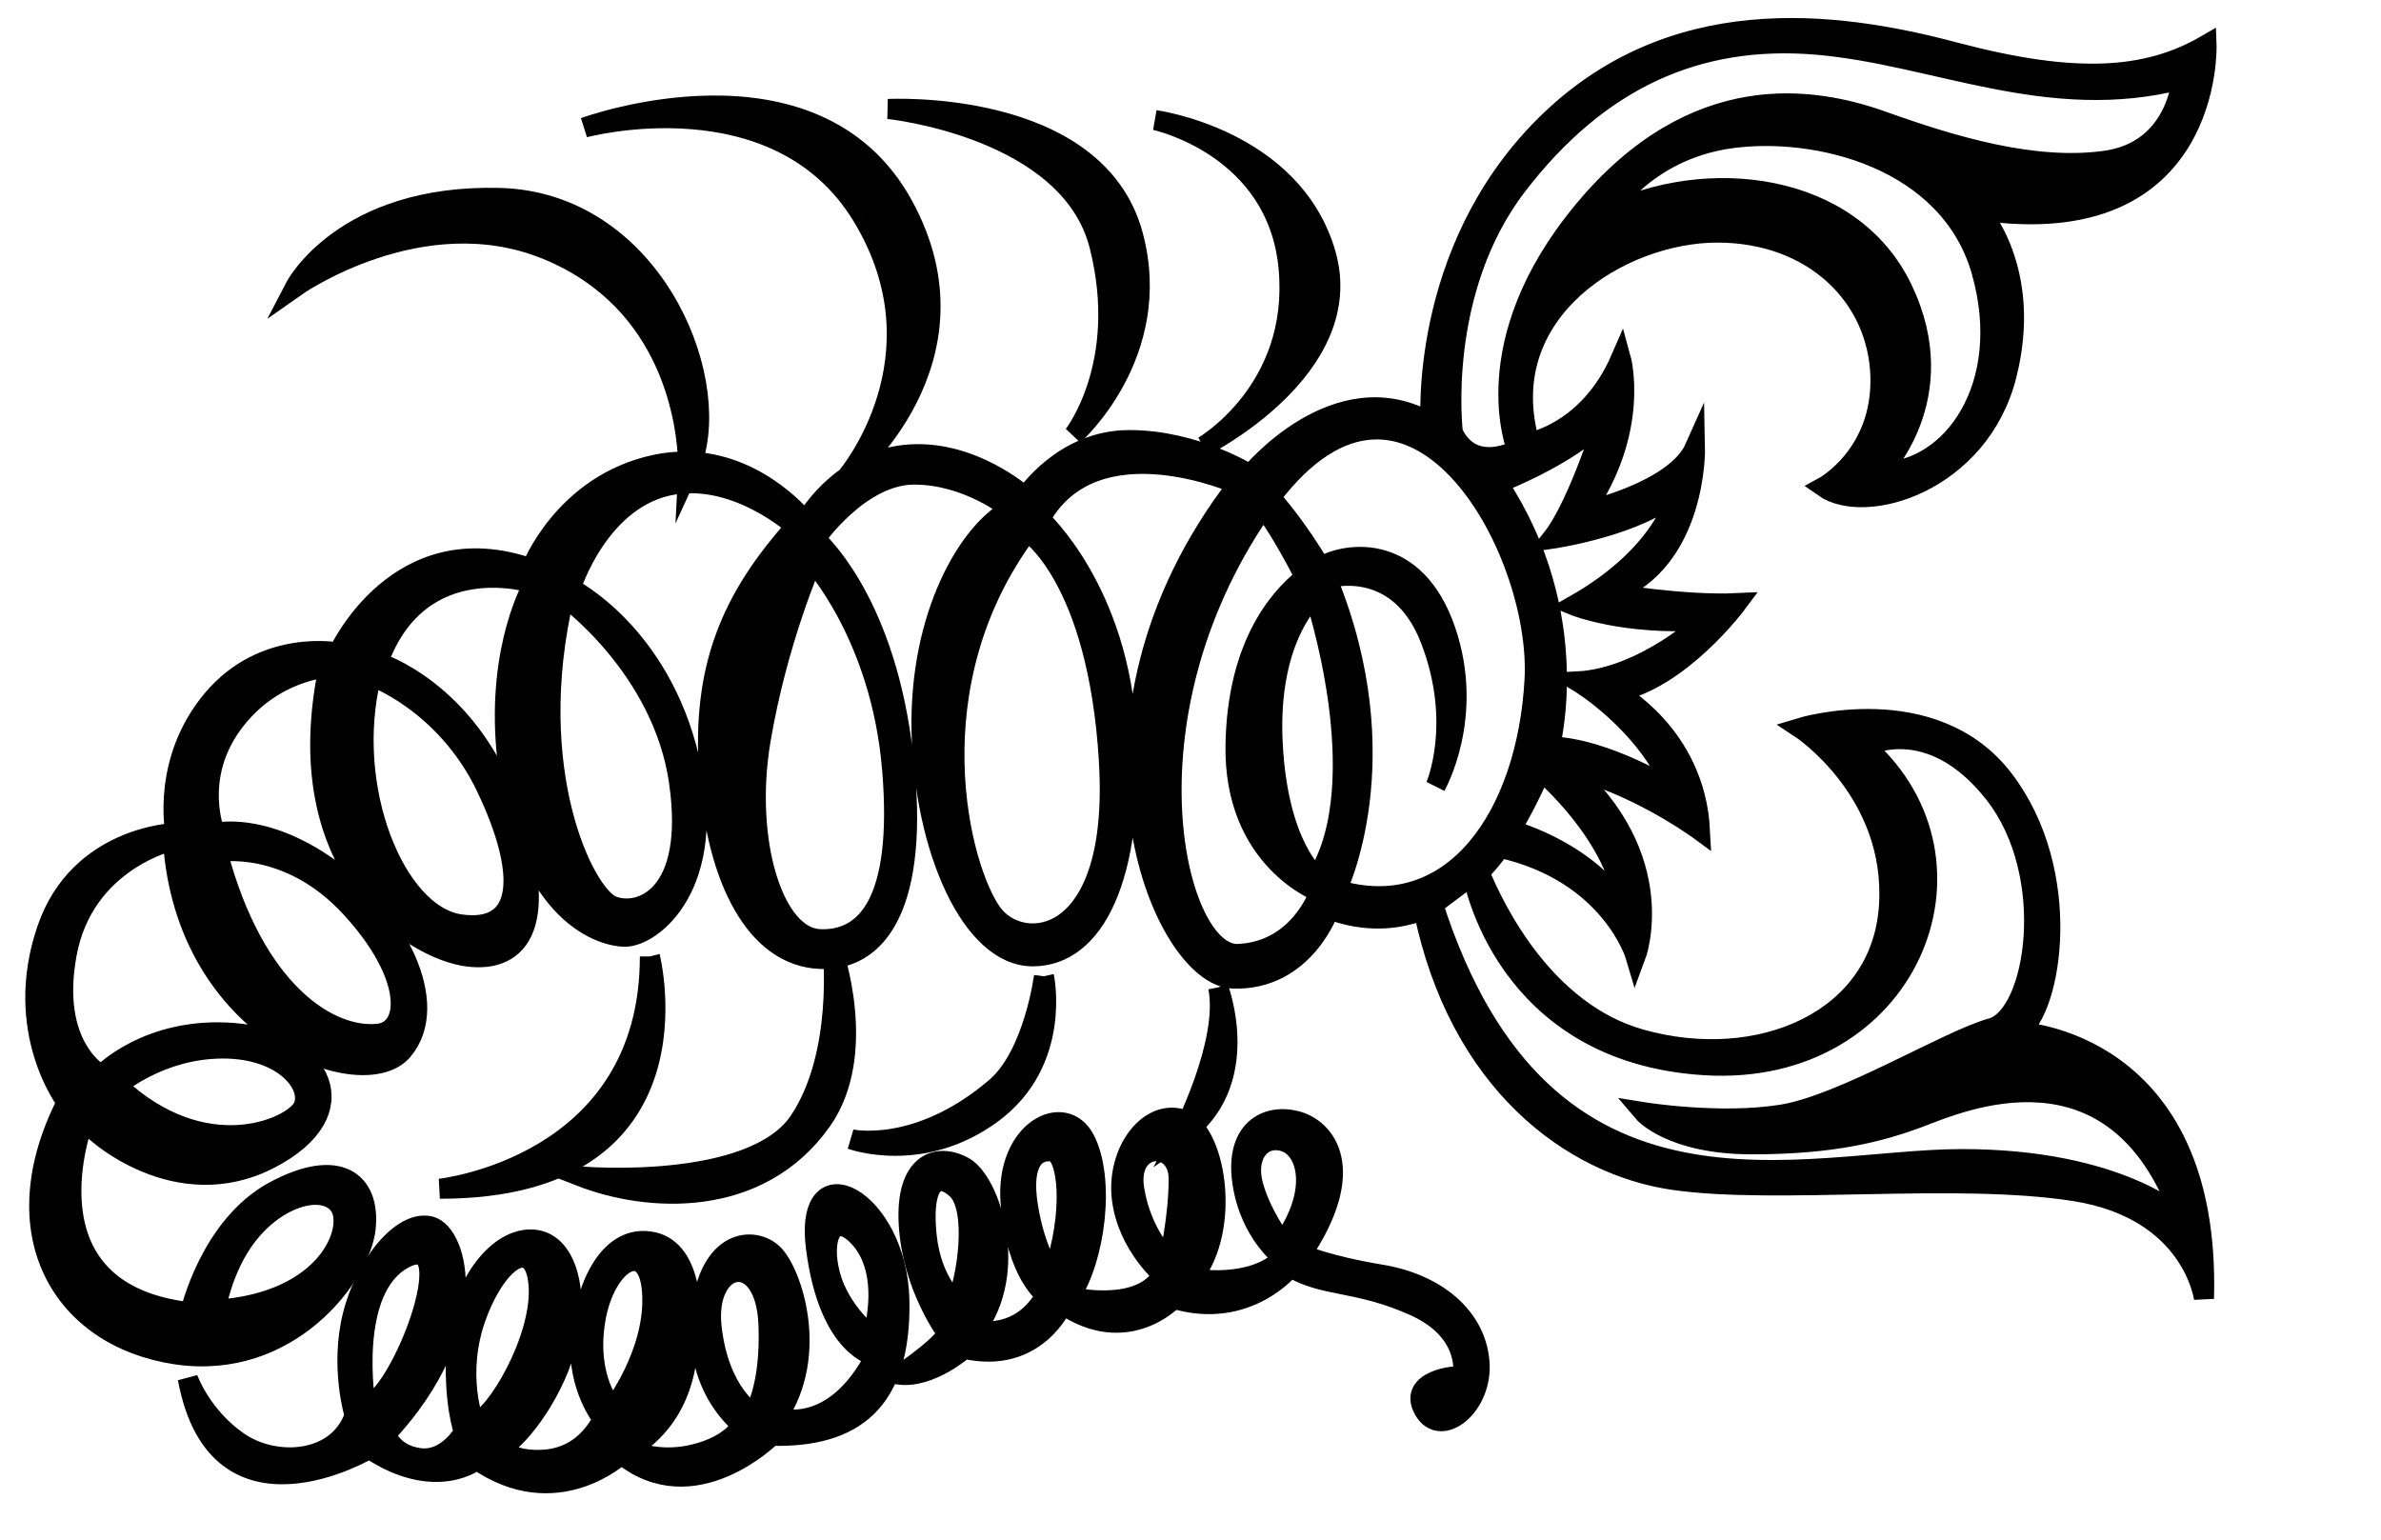 <?xml version="1.0" encoding="UTF-8" standalone="no"?>
<svg
   xmlns:dc="http://purl.org/dc/elements/1.1/"
   xmlns:cc="http://creativecommons.org/ns#"
   xmlns:rdf="http://www.w3.org/1999/02/22-rdf-syntax-ns#"
   xmlns:svg="http://www.w3.org/2000/svg"
   xmlns="http://www.w3.org/2000/svg"
   xmlns:sodipodi="http://sodipodi.sourceforge.net/DTD/sodipodi-0.dtd"
   xmlns:inkscape="http://www.inkscape.org/namespaces/inkscape"
   version="1.1"
   id="svg2"
   xml:space="preserve"
   width="63.24"
   height="40.893"
   viewBox="0 0 63.24 40.893"
   sodipodi:docname="vectorian102.pdf"><defs
     id="defs6" /><sodipodi:namedview
     pagecolor="#ffffff"
     bordercolor="#666666"
     borderopacity="1"
     objecttolerance="10"
     gridtolerance="10"
     guidetolerance="10"
     inkscape:pageopacity="0"
     inkscape:pageshadow="2"
     inkscape:window-width="640"
     inkscape:window-height="480"
     id="namedview4" /><g
     id="g10"
     inkscape:groupmode="layer"
     inkscape:label="vectorian102"
     transform="matrix(1.333,0,0,-1.333,0,40.893)"><g
       id="g12"
       transform="translate(72,-41.328)"><g
         id="g14"
         transform="translate(-71.297,42.451)"><g
           id="g16"><g
             id="g18"><path
               d="m 12.246,10.497 c 0,0 1.182,-4.629 -4.185,-4.629 0,0 4.185,0.443 4.185,4.629"
               style="fill:#000000;fill-opacity:1;fill-rule:nonzero;stroke:#000000;stroke-width:0.399;stroke-linecap:butt;stroke-linejoin:miter;stroke-miterlimit:10;stroke-dasharray:none;stroke-opacity:1"
               id="path20" /><path
               d="m 15.889,10.618 c 0,0 0.726,-2.059 -0.222,-3.397 -1.255,-1.771 -3.471,-1.625 -4.8,-1.108 0,0 3.421,-0.296 4.358,1.108 0.886,1.329 0.664,3.397 0.664,3.397"
               style="fill:#000000;fill-opacity:1;fill-rule:nonzero;stroke:#000000;stroke-width:0.399;stroke-linecap:butt;stroke-linejoin:miter;stroke-miterlimit:10;stroke-dasharray:none;stroke-opacity:1"
               id="path22" /><path
               d="m 20.098,10.103 c 0,0 0.37,-1.699 -1.033,-2.733 C 17.661,6.336 16.258,6.853 16.258,6.853 c 0,0 1.329,-0.295 2.88,1.033 0.762,0.654 0.96,2.216 0.96,2.216"
               style="fill:#000000;fill-opacity:1;fill-rule:nonzero;stroke:#000000;stroke-width:0.399;stroke-linecap:butt;stroke-linejoin:miter;stroke-miterlimit:10;stroke-dasharray:none;stroke-opacity:1"
               id="path24" /><path
               d="m 23.57,9.881 c 0,0 0.739,-1.921 -0.739,-2.955 0,0 0.96,1.847 0.739,2.955"
               style="fill:#000000;fill-opacity:1;fill-rule:nonzero;stroke:#000000;stroke-width:0.399;stroke-linecap:butt;stroke-linejoin:miter;stroke-miterlimit:10;stroke-dasharray:none;stroke-opacity:1"
               id="path26" /><path
               d="m 9.242,25.611 c -3.102,0.074 -4.062,-1.772 -4.062,-1.772 0,0 2.511,1.772 5.022,0.738 2.504,-1.031 2.78,-3.485 2.806,-4.219 0.028,-0.001 0.056,-0.004 0.084,-0.005 0.611,1.774 -0.869,5.187 -3.85,5.258"
               style="fill:#000000;fill-opacity:1;fill-rule:nonzero;stroke:#000000;stroke-width:0.399;stroke-linecap:butt;stroke-linejoin:miter;stroke-miterlimit:10;stroke-dasharray:none;stroke-opacity:1"
               id="path28" /><path
               d="m 16.48,25.242 c 1.699,-2.807 -0.295,-5.17 -0.295,-5.17 0,0 2.806,2.289 1.107,5.391 -1.771,3.235 -6.351,1.55 -6.351,1.55 0,0 3.84,1.035 5.539,-1.771"
               style="fill:#000000;fill-opacity:1;fill-rule:nonzero;stroke:#000000;stroke-width:0.399;stroke-linecap:butt;stroke-linejoin:miter;stroke-miterlimit:10;stroke-dasharray:none;stroke-opacity:1"
               id="path30" /><path
               d="m 21.206,24.65 c 0.592,-2.363 -0.516,-3.765 -0.516,-3.765 0,0 1.822,1.617 1.181,3.987 -0.738,2.733 -4.874,2.511 -4.874,2.511 0,0 3.619,-0.37 4.209,-2.733"
               style="fill:#000000;fill-opacity:1;fill-rule:nonzero;stroke:#000000;stroke-width:0.399;stroke-linecap:butt;stroke-linejoin:miter;stroke-miterlimit:10;stroke-dasharray:none;stroke-opacity:1"
               id="path32" /><path
               d="m 24.973,24.207 c 0.221,-2.436 -1.699,-3.545 -1.699,-3.545 0,0 3.102,1.552 2.437,3.841 -0.665,2.289 -3.397,2.658 -3.397,2.658 0,0 2.437,-0.517 2.659,-2.954"
               style="fill:#000000;fill-opacity:1;fill-rule:nonzero;stroke:#000000;stroke-width:0.399;stroke-linecap:butt;stroke-linejoin:miter;stroke-miterlimit:10;stroke-dasharray:none;stroke-opacity:1"
               id="path34" /><path
               d="m 38.389,6.459 c -3.151,0 -8.321,-1.822 -10.536,5.071 l 0.788,0.59 c 0,0 0.59,-3.544 4.627,-3.791 4.038,-0.246 5.81,4.038 3.201,6.353 0,0 1.28,0.688 2.561,-0.936 C 40.309,12.12 39.866,9.315 38.979,9.068 38.094,8.822 36.025,7.541 34.795,7.345 33.565,7.147 32.038,7.394 32.038,7.394 c 0,0 0.542,-0.641 2.166,-0.641 1.624,0 2.561,0.247 3.348,0.542 0.788,0.297 3.89,1.675 5.219,-2.018 0,0 -1.232,1.182 -4.382,1.182 m -12.456,5.367 c 0,0 1.28,2.609 -0.197,6.202 0,0 1.428,0.445 2.068,-1.23 0.64,-1.673 0.099,-2.904 0.099,-2.904 0,0 0.788,1.378 0.197,3.101 -0.591,1.724 -1.92,1.576 -2.462,1.281 -0.01,-0.005 -0.022,-0.013 -0.031,-0.019 -0.464,0.789 -0.926,1.311 -0.993,1.387 2.781,3.667 5.403,-0.99 5.259,-3.633 -0.148,-2.708 -1.625,-4.873 -3.939,-4.185 m -0.393,0.246 c 0,0 -0.788,0.591 -0.887,2.708 -0.098,2.117 0.837,2.905 0.837,2.905 0,0 1.231,-3.692 0.049,-5.613 m -1.576,-1.526 c -1.231,-0.048 -2.412,4.627 0.443,8.812 0.02,0.029 0.038,0.055 0.058,0.083 0.249,-0.299 0.595,-0.925 0.837,-1.388 -0.575,-0.449 -1.348,-1.419 -1.387,-3.322 -0.05,-2.314 1.673,-2.954 1.673,-2.954 0,0 -0.394,-1.182 -1.625,-1.231 m 5.563,15.312 c 1.625,2.117 3.595,3.003 5.958,2.806 2.363,-0.197 4.627,-1.379 7.287,-0.689 0,0 -0.098,-1.428 -1.527,-1.624 -1.428,-0.198 -3.052,0.294 -4.431,0.787 -1.378,0.492 -3.742,0.886 -5.957,-1.773 -2.215,-2.658 -1.33,-4.775 -1.33,-4.775 0,0 -0.885,-0.492 -1.28,0.344 0,0 -0.344,2.806 1.28,4.924 m 9.256,-1.723 c 0.64,-2.265 -0.591,-3.988 -2.018,-3.988 0,0 1.477,1.477 0.443,3.643 -1.033,2.168 -3.939,2.462 -5.908,1.478 0,0 0.739,1.279 2.462,1.527 1.724,0.246 4.382,-0.394 5.022,-2.659 m -7.459,-2.77 c 0,0 -0.553,-1.846 -1.107,-2.548 0,0 1.773,0.259 2.51,0.961 0,0 -0.184,-1.219 -2.068,-2.289 0,0 0.997,-0.406 2.621,-0.296 0,0 -1.219,-1.145 -2.547,-1.218 0,0 1.366,-0.813 1.92,-2.18 0,0 -1.33,0.85 -2.474,0.887 0,0 0.701,2.621 -1.034,5.242 0,0 1.809,0.704 2.178,1.441 M 31.693,11.394 c 0,0 -0.554,1.072 -2.289,1.624 0,0 0.406,0.702 0.591,1.182 0,0 1.55,-1.292 1.699,-2.806 m -10.302,2.991 c 0.221,-3.693 -1.736,-3.84 -2.326,-3.028 -0.646,0.887 -1.588,4.543 0.701,7.607 0,0 1.404,-0.886 1.626,-4.579 m -4.321,-0.148 c 0.222,-2.658 -0.517,-3.434 -1.44,-3.396 -0.923,0.036 -1.514,1.957 -1.182,3.951 0.333,1.993 1.033,3.581 1.033,3.581 0,0 1.367,-1.477 1.588,-4.136 m -4.246,-0.257 c 0.333,-2.29 -0.775,-2.695 -1.329,-2.475 -0.554,0.222 -1.772,2.695 -0.96,6.166 0,0 1.957,-1.402 2.29,-3.692 M 8.984,13.869 C 9.797,12.17 9.759,10.952 8.467,11.137 c -1.293,0.184 -2.326,2.732 -1.772,4.947 0,0 1.477,-0.517 2.29,-2.215 M 6.288,11.468 C 7.543,10.103 7.467,9.03 6.842,8.958 5.882,8.847 4.368,9.77 3.63,12.576 c 0,0 1.403,0.259 2.658,-1.108 M 3.74,8.662 c 1.255,0 1.809,-0.776 1.588,-1.182 C 5.106,7.073 3.372,6.299 1.635,7.924 c 0,0 0.849,0.738 2.105,0.738 M 4.22,4.932 C 4.847,5.745 5.771,5.965 6.067,5.523 6.362,5.08 5.845,3.602 3.593,3.455 c 0,0 0.13,0.833 0.627,1.477 M 39.522,8.993 c 0.664,0.443 1.107,3.177 -0.296,5.023 -1.403,1.847 -4.063,1.034 -4.063,1.034 0,0 1.921,-1.256 1.772,-3.546 C 36.789,9.216 34.351,8.182 31.989,8.847 c -1.908,0.536 -2.901,2.563 -3.213,3.325 0.265,0.268 0.406,0.49 0.406,0.49 2.216,-0.492 2.707,-2.165 2.707,-2.165 0,0 0.739,1.968 -1.378,3.791 l 0.591,-0.198 c 1.132,-0.393 2.068,-1.083 2.068,-1.083 -0.098,1.921 -1.674,2.757 -1.674,2.757 1.281,0.246 2.412,1.772 2.412,1.772 -1.083,-0.049 -2.51,0.197 -2.51,0.197 1.723,0.64 1.673,2.905 1.673,2.905 -0.394,-0.887 -2.215,-1.281 -2.215,-1.281 1.133,1.626 0.738,3.053 0.738,3.053 -0.64,-1.477 -1.822,-1.674 -1.822,-1.674 -0.738,2.611 1.822,4.184 3.742,4.184 1.92,0 3.2,-1.279 3.25,-2.854 0.049,-1.576 -1.133,-2.216 -1.133,-2.216 0.837,-0.591 3.102,0.098 3.644,2.216 0.542,2.117 -0.542,3.299 -0.542,3.299 4.677,-0.691 4.53,3.298 4.53,3.298 -1.182,-0.689 -2.61,-0.788 -5.022,-0.148 -2.413,0.641 -5.662,1.035 -8.173,-1.476 -2.511,-2.511 -2.265,-5.909 -2.265,-5.909 -1.871,1.084 -3.594,-1.033 -3.594,-1.033 0,0 -1.083,0.689 -2.412,0.689 -1.329,0 -2.068,-1.132 -2.068,-1.132 0,0 -1.084,0.984 -2.413,0.836 -1.329,-0.147 -1.969,-1.329 -1.969,-1.329 0,0 -0.865,1.116 -2.255,1.193 -0.025,-0.072 -0.052,-0.141 -0.083,-0.208 0,0 0.004,0.077 -7.1e-4,0.212 -0.21,0.003 -0.432,-0.014 -0.663,-0.065 C 10.522,19.9 9.883,18.226 9.883,18.226 7.224,19.161 6.042,16.552 6.042,16.552 c 0,0 -1.477,0.294 -2.511,-0.936 -1.033,-1.231 -0.738,-2.658 -0.738,-2.658 0,0 -1.92,-0.05 -2.56,-1.92 C -0.464,9.004 0.626,7.592 0.626,7.592 -0.703,4.982 0.527,2.914 2.792,2.569 5.057,2.225 6.485,4.145 6.583,5.08 6.682,6.016 6.042,6.508 4.762,5.819 3.481,5.129 3.087,3.406 3.087,3.406 -0.358,3.8 0.971,7.246 0.971,7.246 1.167,6.952 2.841,5.523 4.663,6.459 6.485,7.394 5.697,8.822 3.974,8.97 2.251,9.117 1.316,8.133 1.316,8.133 c 0,0 -1.034,0.541 -0.69,2.412 0.345,1.871 2.117,2.264 2.117,2.264 0.247,-3.839 3.791,-5.12 4.579,-4.185 0.787,0.936 -0.148,2.707 -1.477,3.643 -1.329,0.936 -2.264,0.69 -2.264,0.69 0,0 -0.443,1.083 0.344,2.167 0.788,1.083 1.92,1.133 1.92,1.133 -0.837,-4.037 1.674,-5.613 2.757,-5.76 1.083,-0.148 1.674,0.688 0.837,3.003 -0.837,2.313 -2.61,2.855 -2.61,2.855 0.837,2.314 3.102,1.575 3.102,1.575 0,0 -0.738,-1.23 -0.542,-3.347 0.292,-3.128 1.822,-3.693 2.364,-3.693 0.541,0 1.871,1.034 1.279,3.545 -0.59,2.511 -2.363,3.398 -2.363,3.398 0,0 0.569,1.837 2.068,2.068 1.28,0.197 2.412,-0.837 2.412,-0.837 -1.28,-1.429 -1.871,-2.807 -1.723,-4.924 0.147,-2.117 0.935,-3.643 2.215,-3.693 1.28,-0.048 2.018,1.33 1.624,4.284 -0.393,2.954 -1.723,4.086 -1.723,4.086 0,0 0.886,1.281 1.969,1.281 1.083,0 1.92,-0.689 1.92,-0.689 -0.837,-0.443 -1.822,-2.117 -1.772,-4.431 0.05,-2.314 0.984,-4.479 2.216,-4.479 1.231,0 2.019,1.574 1.871,4.431 -0.149,2.855 -1.724,4.282 -1.724,4.282 1.083,1.97 3.939,0.691 3.939,0.691 -3.644,-4.727 -1.526,-9.797 -0.098,-9.847 1.428,-0.049 1.92,1.378 1.92,1.378 0.733,-0.272 1.365,-0.209 1.878,-0.01 0.702,-3.436 2.953,-5.091 4.99,-5.382 2.068,-0.295 5.613,0.148 7.976,-0.221 2.363,-0.369 2.585,-2.142 2.585,-2.142 0.147,5.17 -3.692,5.317 -3.692,5.317"
               style="fill:#000000;fill-opacity:1;fill-rule:nonzero;stroke:#000000;stroke-width:0.399;stroke-linecap:butt;stroke-linejoin:miter;stroke-miterlimit:10;stroke-dasharray:none;stroke-opacity:1"
               id="path36" /><path
               d="m 16.677,2.914 c 0,0 -0.64,0.493 -0.837,1.231 -0.197,0.739 0.05,1.281 0.542,0.788 0.492,-0.492 0.492,-1.33 0.296,-2.019 M 14.313,1.387 c 0,0 -0.689,0.394 -0.837,1.724 -0.148,1.329 1.074,1.578 1.133,0.049 C 14.658,1.88 14.313,1.387 14.313,1.387 m -2.807,0.099 c 0,0 -0.542,0.591 -0.345,1.772 0.197,1.182 1.084,1.674 1.132,0.492 0.05,-1.181 -0.787,-2.264 -0.787,-2.264 M 8.75,1.19 c 0,0 -0.394,0.984 0.049,2.166 0.443,1.182 1.182,1.576 1.232,0.542 C 10.079,2.865 9.193,1.339 8.75,1.19 M 6.583,1.535 c 0,0 -0.393,2.363 0.788,2.954 C 8.553,5.08 7.273,1.684 6.583,1.535 M 15.557,4.675 C 15.815,2.68 16.738,2.532 16.738,2.532 15.889,0.908 14.781,1.313 14.781,1.313 c 0.849,1.256 0.295,2.881 -0.074,3.25 -0.369,0.369 -1.293,0.332 -1.44,-1.182 -0.148,-1.514 0.812,-2.215 0.812,-2.215 0,0 -0.184,-0.406 -0.96,-0.591 -0.775,-0.185 -1.293,0.111 -1.293,0.111 0,0 0.85,0.37 1.109,1.551 0.258,1.182 0.147,2.474 -0.702,2.583 -0.85,0.112 -1.292,-0.997 -1.366,-1.956 C 10.793,1.906 11.31,1.276 11.31,1.276 11.051,0.796 10.645,0.465 10.018,0.465 9.39,0.465 9.316,0.723 9.316,0.723 9.685,0.945 10.388,1.868 10.609,2.865 10.83,3.862 10.572,4.858 9.87,4.858 9.169,4.858 8.467,3.899 8.393,2.754 8.319,1.609 8.541,1.018 8.541,1.018 c 0,0 -0.332,-0.591 -0.886,-0.517 C 7.1,0.576 6.989,0.981 6.989,0.981 8.946,3.087 8.43,4.97 7.876,5.118 7.322,5.265 6.583,4.378 6.325,3.345 6.067,2.311 6.362,1.35 6.362,1.35 6.03,0.391 4.774,0.316 4.036,0.833 3.298,1.35 3.039,2.089 3.039,2.089 3.63,-1.123 6.657,0.686 6.657,0.686 7.987,-0.2 8.799,0.465 8.799,0.465 c 1.589,-1.108 2.88,0.111 2.88,0.111 1.44,-1.182 2.991,0.369 2.991,0.369 1.625,-0.037 2.585,0.664 2.548,2.695 -0.038,2.031 -1.92,3.029 -1.662,1.035"
               style="fill:#000000;fill-opacity:1;fill-rule:nonzero;stroke:#000000;stroke-width:0.399;stroke-linecap:butt;stroke-linejoin:miter;stroke-miterlimit:10;stroke-dasharray:none;stroke-opacity:1"
               id="path38" /><path
               d="m 24.849,4.784 c 0,0 -0.442,0.592 -0.59,1.182 C 24.111,6.558 24.456,6.952 24.899,6.804 25.342,6.656 25.588,5.819 24.849,4.784 M 22.585,4.44 c 0,0 -0.542,0.492 -0.689,1.428 -0.148,0.936 0.886,0.984 0.886,0.196 0,-0.787 -0.197,-1.624 -0.197,-1.624 M 20.271,4.145 c 0,0 -0.344,0.443 -0.492,1.379 -0.149,0.935 0.196,1.132 0.492,1.083 0.296,-0.048 0.443,-1.181 0,-2.462 M 18.351,3.603 c 0,0 -0.493,0.394 -0.59,1.33 -0.098,0.936 0.146,1.328 0.59,0.936 0.443,-0.395 0.197,-1.871 0,-2.266 M 28.776,2.421 c -0.073,0.886 -0.849,1.552 -1.957,1.736 -1.108,0.184 -1.587,0.406 -1.587,0.406 1.143,1.698 0.479,2.511 -0.113,2.658 C 24.53,7.37 23.902,7.038 24.05,6.003 24.198,4.97 24.862,4.489 24.862,4.489 c -0.628,-0.628 -1.809,-0.406 -1.809,-0.406 0.813,1.035 0.443,2.991 -0.222,3.176 -0.665,0.184 -1.292,-0.665 -1.181,-1.588 0.111,-0.923 0.812,-1.514 0.812,-1.514 -0.443,-0.776 -1.847,-0.443 -1.847,-0.443 0.518,0.775 0.702,2.363 0.296,3.138 C 20.505,7.628 19.323,7.038 19.433,5.597 19.545,4.158 20.135,3.75 20.135,3.75 19.618,2.828 18.733,3.05 18.733,3.05 19.618,4.232 19.028,6.003 18.511,6.299 17.994,6.595 17.329,6.41 17.404,5.155 17.477,3.899 18.178,2.977 18.178,2.977 17.957,2.643 17.219,2.163 17.219,2.163 c 0.628,-0.074 1.292,0.516 1.292,0.516 1.439,-0.331 1.957,0.886 1.957,0.886 1.292,-0.886 2.215,0.111 2.215,0.111 1.477,-0.442 2.326,0.629 2.326,0.629 0.666,-0.406 1.33,-0.259 2.475,-0.775 1.145,-0.517 0.96,-1.404 0.96,-1.404 -0.148,0.037 -1.108,-0.074 -0.776,-0.665 0.333,-0.592 1.182,0.073 1.108,0.96"
               style="fill:#000000;fill-opacity:1;fill-rule:nonzero;stroke:#000000;stroke-width:0.399;stroke-linecap:butt;stroke-linejoin:miter;stroke-miterlimit:10;stroke-dasharray:none;stroke-opacity:1"
               id="path40" /></g></g></g></g></g></svg>
